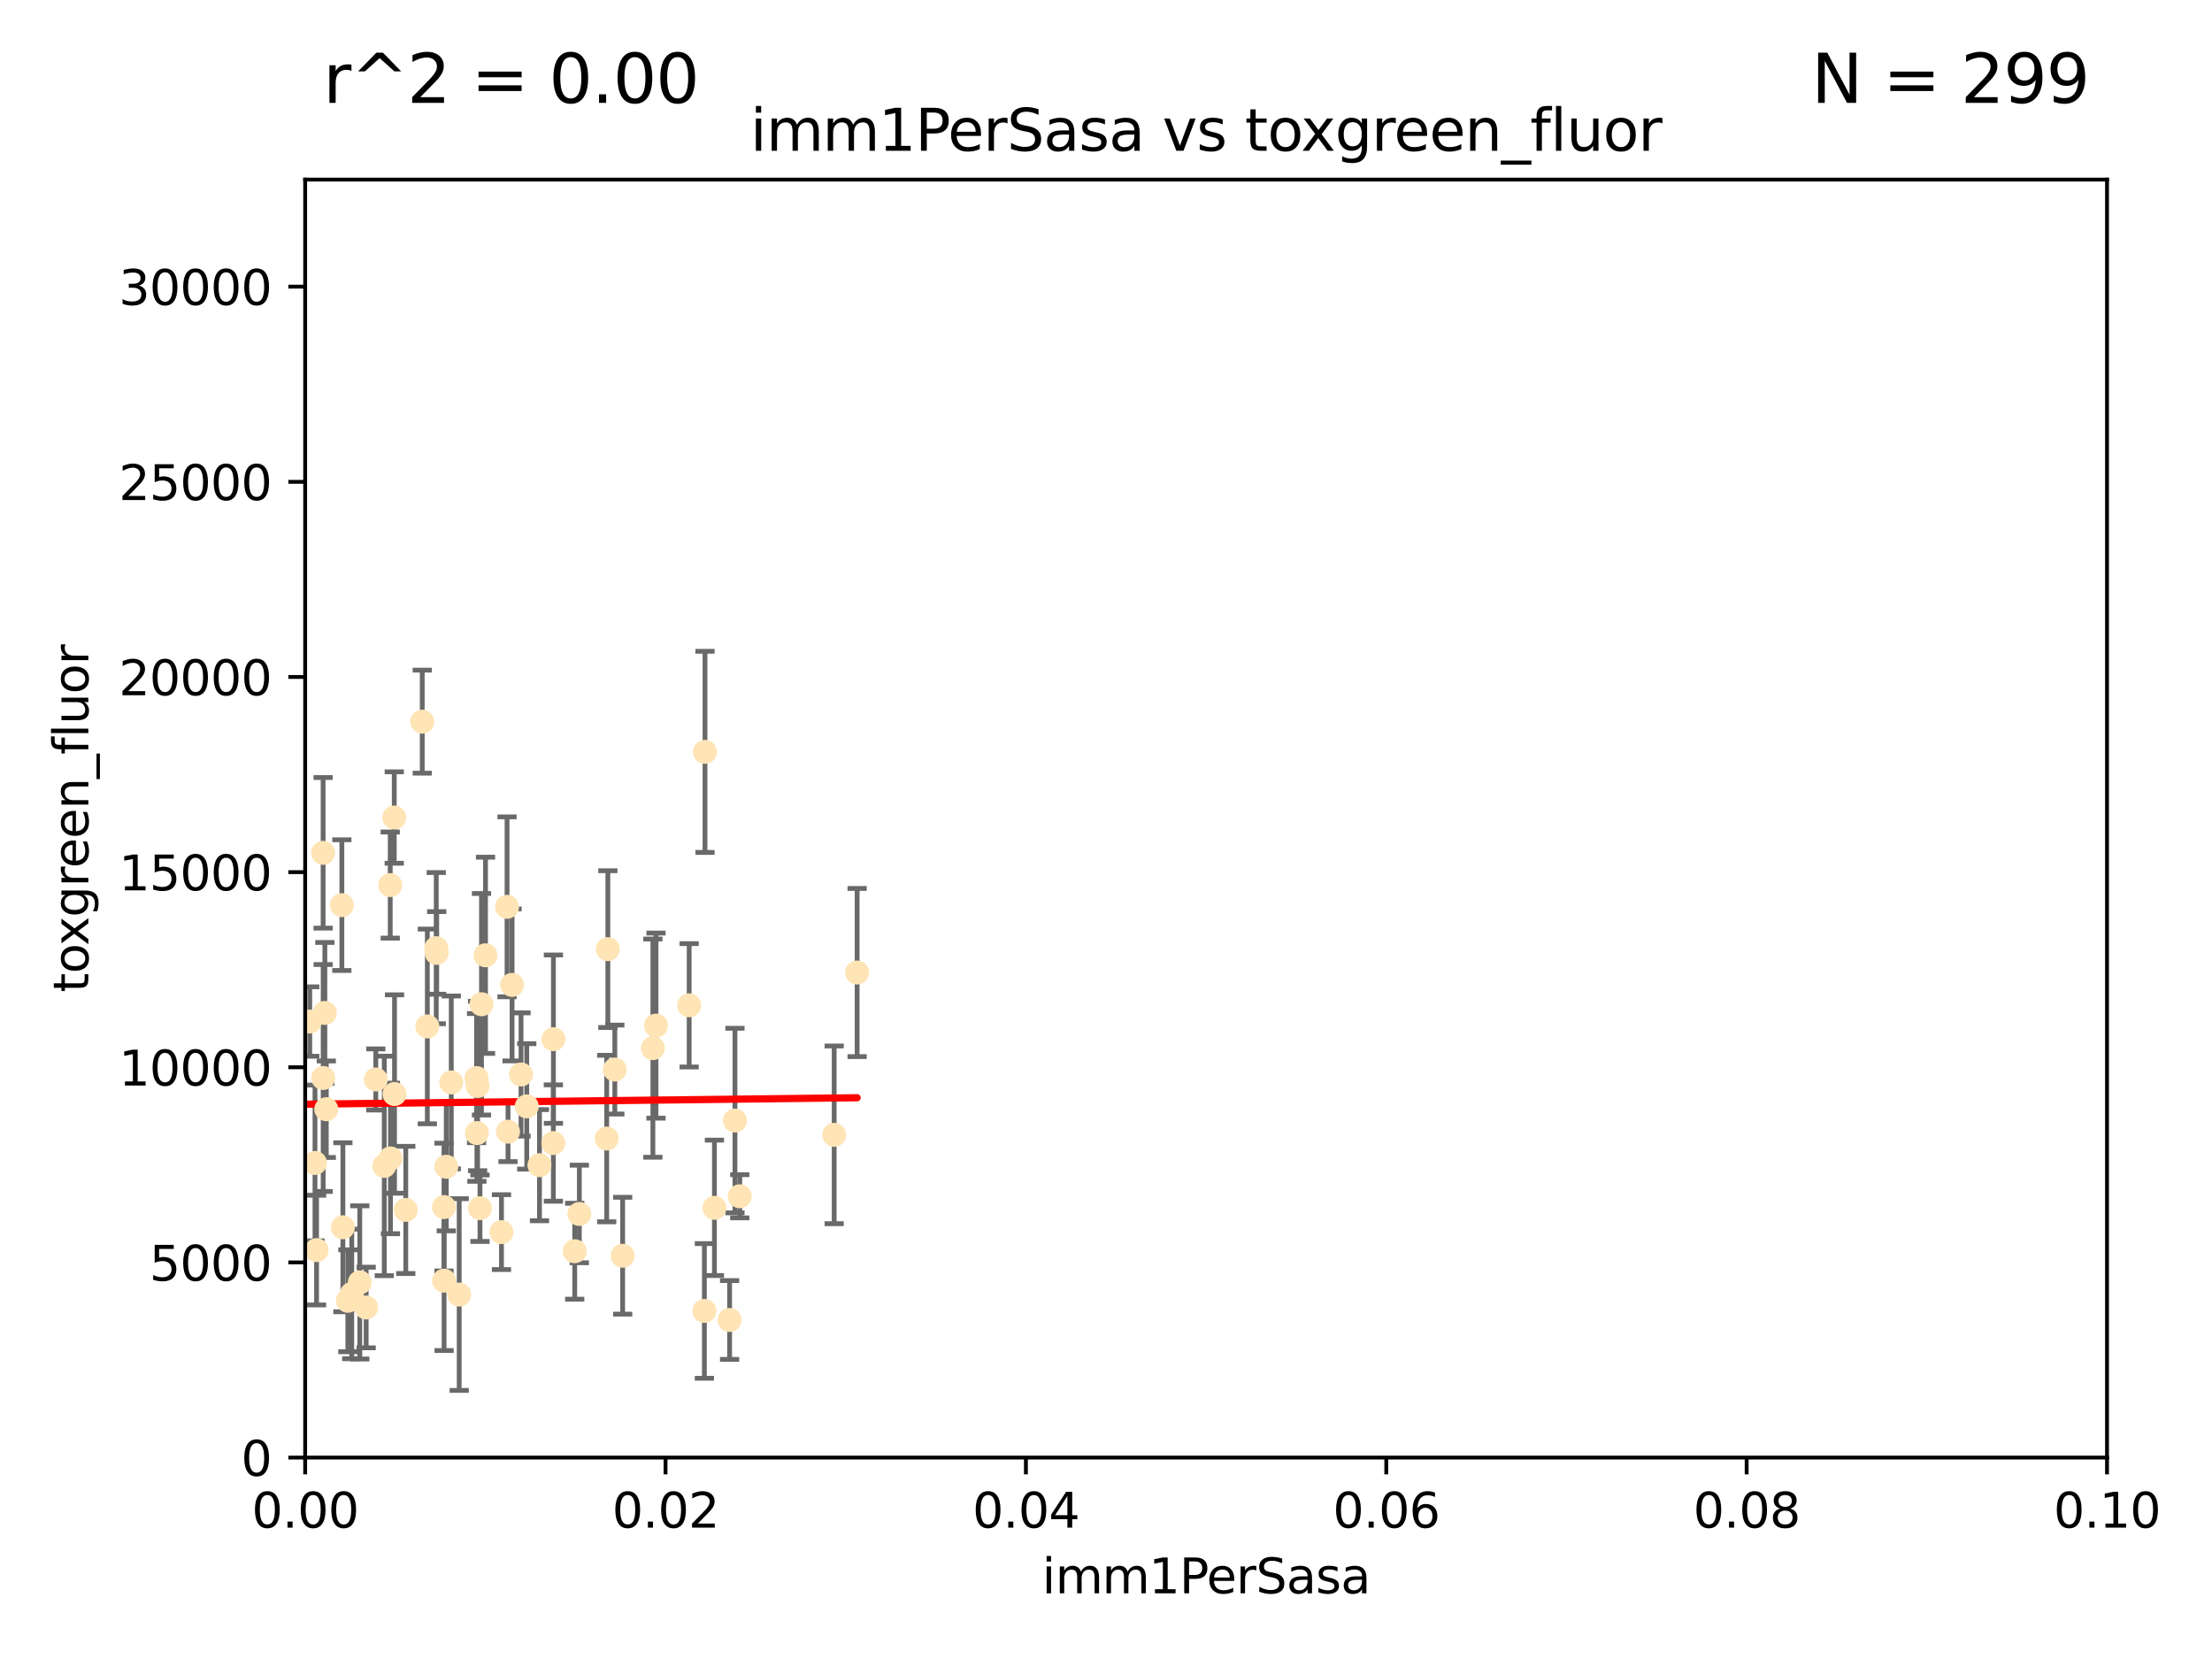 <?xml version="1.0" encoding="utf-8" standalone="no"?>
<!DOCTYPE svg PUBLIC "-//W3C//DTD SVG 1.1//EN"
  "http://www.w3.org/Graphics/SVG/1.1/DTD/svg11.dtd">
<svg xmlns:xlink="http://www.w3.org/1999/xlink" width="460.8pt" height="345.6pt" viewBox="0 0 460.8 345.6" xmlns="http://www.w3.org/2000/svg" version="1.1">
 <defs>
  <style type="text/css">*{stroke-linejoin: round; stroke-linecap: butt}</style>
 </defs>
 <g id="figure_1">
  <g id="patch_1">
   <path d="M 0 345.6 
L 460.8 345.6 
L 460.8 0 
L 0 0 
z
" style="fill: #ffffff"/>
  </g>
  <g id="axes_1">
   <g id="patch_2">
    <path d="M 63.571 303.64 
L 438.93 303.64 
L 438.93 37.411 
L 63.571 37.411 
z
" style="fill: #ffffff"/>
   </g>
   <g id="PathCollection_1">
    <defs>
     <path id="m5fc949dd6d" d="M 0 1.118 
C 0.297 1.118 0.581 1 0.791 0.791 
C 1 0.581 1.118 0.297 1.118 0 
C 1.118 -0.297 1 -0.581 0.791 -0.791 
C 0.581 -1 0.297 -1.118 0 -1.118 
C -0.297 -1.118 -0.581 -1 -0.791 -0.791 
C -1 -0.581 -1.118 -0.297 -1.118 0 
C -1.118 0.297 -1 0.581 -0.791 0.791 
C -0.581 1 -0.297 1.118 0 1.118 
z
" style="stroke: #ffe4b5"/>
    </defs>
    <g clip-path="url(#p34863d4f6f)">
     <use xlink:href="#m5fc949dd6d" x="52.811" y="223.464" style="fill: #ffe4b5; stroke: #ffe4b5"/>
     <use xlink:href="#m5fc949dd6d" x="64.527" y="212.802" style="fill: #ffe4b5; stroke: #ffe4b5"/>
     <use xlink:href="#m5fc949dd6d" x="78.287" y="224.873" style="fill: #ffe4b5; stroke: #ffe4b5"/>
     <use xlink:href="#m5fc949dd6d" x="67.973" y="231.067" style="fill: #ffe4b5; stroke: #ffe4b5"/>
     <use xlink:href="#m5fc949dd6d" x="67.673" y="211.01" style="fill: #ffe4b5; stroke: #ffe4b5"/>
     <use xlink:href="#m5fc949dd6d" x="82.187" y="227.903" style="fill: #ffe4b5; stroke: #ffe4b5"/>
     <use xlink:href="#m5fc949dd6d" x="57.225" y="176.45" style="fill: #ffe4b5; stroke: #ffe4b5"/>
     <use xlink:href="#m5fc949dd6d" x="90.877" y="197.518" style="fill: #ffe4b5; stroke: #ffe4b5"/>
     <use xlink:href="#m5fc949dd6d" x="99.491" y="226.23" style="fill: #ffe4b5; stroke: #ffe4b5"/>
     <use xlink:href="#m5fc949dd6d" x="59.235" y="208.258" style="fill: #ffe4b5; stroke: #ffe4b5"/>
     <use xlink:href="#m5fc949dd6d" x="72.462" y="270.979" style="fill: #ffe4b5; stroke: #ffe4b5"/>
     <use xlink:href="#m5fc949dd6d" x="71.217" y="188.554" style="fill: #ffe4b5; stroke: #ffe4b5"/>
     <use xlink:href="#m5fc949dd6d" x="67.31" y="177.661" style="fill: #ffe4b5; stroke: #ffe4b5"/>
     <use xlink:href="#m5fc949dd6d" x="71.431" y="255.665" style="fill: #ffe4b5; stroke: #ffe4b5"/>
     <use xlink:href="#m5fc949dd6d" x="52.216" y="251.455" style="fill: #ffe4b5; stroke: #ffe4b5"/>
     <use xlink:href="#m5fc949dd6d" x="60.04" y="263.475" style="fill: #ffe4b5; stroke: #ffe4b5"/>
     <use xlink:href="#m5fc949dd6d" x="84.532" y="252.047" style="fill: #ffe4b5; stroke: #ffe4b5"/>
     <use xlink:href="#m5fc949dd6d" x="81.293" y="184.376" style="fill: #ffe4b5; stroke: #ffe4b5"/>
     <use xlink:href="#m5fc949dd6d" x="90.975" y="198.51" style="fill: #ffe4b5; stroke: #ffe4b5"/>
     <use xlink:href="#m5fc949dd6d" x="94.008" y="225.488" style="fill: #ffe4b5; stroke: #ffe4b5"/>
     <use xlink:href="#m5fc949dd6d" x="60.499" y="217.195" style="fill: #ffe4b5; stroke: #ffe4b5"/>
     <use xlink:href="#m5fc949dd6d" x="101.141" y="199.008" style="fill: #ffe4b5; stroke: #ffe4b5"/>
     <use xlink:href="#m5fc949dd6d" x="92.496" y="251.458" style="fill: #ffe4b5; stroke: #ffe4b5"/>
     <use xlink:href="#m5fc949dd6d" x="48.644" y="247.882" style="fill: #ffe4b5; stroke: #ffe4b5"/>
     <use xlink:href="#m5fc949dd6d" x="46.339" y="218.013" style="fill: #ffe4b5; stroke: #ffe4b5"/>
     <use xlink:href="#m5fc949dd6d" x="80.052" y="242.885" style="fill: #ffe4b5; stroke: #ffe4b5"/>
     <use xlink:href="#m5fc949dd6d" x="115.275" y="238.115" style="fill: #ffe4b5; stroke: #ffe4b5"/>
     <use xlink:href="#m5fc949dd6d" x="81.337" y="241.324" style="fill: #ffe4b5; stroke: #ffe4b5"/>
     <use xlink:href="#m5fc949dd6d" x="105.827" y="235.752" style="fill: #ffe4b5; stroke: #ffe4b5"/>
     <use xlink:href="#m5fc949dd6d" x="87.959" y="150.334" style="fill: #ffe4b5; stroke: #ffe4b5"/>
     <use xlink:href="#m5fc949dd6d" x="89.023" y="213.825" style="fill: #ffe4b5; stroke: #ffe4b5"/>
     <use xlink:href="#m5fc949dd6d" x="60.187" y="237.288" style="fill: #ffe4b5; stroke: #ffe4b5"/>
     <use xlink:href="#m5fc949dd6d" x="82.129" y="170.305" style="fill: #ffe4b5; stroke: #ffe4b5"/>
     <use xlink:href="#m5fc949dd6d" x="128.077" y="222.809" style="fill: #ffe4b5; stroke: #ffe4b5"/>
     <use xlink:href="#m5fc949dd6d" x="115.289" y="216.473" style="fill: #ffe4b5; stroke: #ffe4b5"/>
     <use xlink:href="#m5fc949dd6d" x="100.303" y="209.201" style="fill: #ffe4b5; stroke: #ffe4b5"/>
     <use xlink:href="#m5fc949dd6d" x="95.659" y="269.678" style="fill: #ffe4b5; stroke: #ffe4b5"/>
     <use xlink:href="#m5fc949dd6d" x="73.276" y="269.55" style="fill: #ffe4b5; stroke: #ffe4b5"/>
     <use xlink:href="#m5fc949dd6d" x="65.618" y="242.263" style="fill: #ffe4b5; stroke: #ffe4b5"/>
     <use xlink:href="#m5fc949dd6d" x="92.965" y="243.055" style="fill: #ffe4b5; stroke: #ffe4b5"/>
     <use xlink:href="#m5fc949dd6d" x="129.712" y="261.588" style="fill: #ffe4b5; stroke: #ffe4b5"/>
     <use xlink:href="#m5fc949dd6d" x="61.162" y="234.075" style="fill: #ffe4b5; stroke: #ffe4b5"/>
     <use xlink:href="#m5fc949dd6d" x="67.322" y="224.564" style="fill: #ffe4b5; stroke: #ffe4b5"/>
     <use xlink:href="#m5fc949dd6d" x="99.991" y="251.692" style="fill: #ffe4b5; stroke: #ffe4b5"/>
     <use xlink:href="#m5fc949dd6d" x="74.95" y="267.149" style="fill: #ffe4b5; stroke: #ffe4b5"/>
     <use xlink:href="#m5fc949dd6d" x="99.275" y="224.589" style="fill: #ffe4b5; stroke: #ffe4b5"/>
     <use xlink:href="#m5fc949dd6d" x="65.944" y="260.418" style="fill: #ffe4b5; stroke: #ffe4b5"/>
     <use xlink:href="#m5fc949dd6d" x="136.008" y="218.347" style="fill: #ffe4b5; stroke: #ffe4b5"/>
     <use xlink:href="#m5fc949dd6d" x="76.28" y="272.377" style="fill: #ffe4b5; stroke: #ffe4b5"/>
     <use xlink:href="#m5fc949dd6d" x="105.627" y="188.907" style="fill: #ffe4b5; stroke: #ffe4b5"/>
     <use xlink:href="#m5fc949dd6d" x="112.383" y="242.731" style="fill: #ffe4b5; stroke: #ffe4b5"/>
     <use xlink:href="#m5fc949dd6d" x="106.676" y="205.175" style="fill: #ffe4b5; stroke: #ffe4b5"/>
     <use xlink:href="#m5fc949dd6d" x="108.539" y="223.836" style="fill: #ffe4b5; stroke: #ffe4b5"/>
     <use xlink:href="#m5fc949dd6d" x="92.512" y="266.787" style="fill: #ffe4b5; stroke: #ffe4b5"/>
     <use xlink:href="#m5fc949dd6d" x="126.388" y="237.179" style="fill: #ffe4b5; stroke: #ffe4b5"/>
     <use xlink:href="#m5fc949dd6d" x="119.725" y="260.652" style="fill: #ffe4b5; stroke: #ffe4b5"/>
     <use xlink:href="#m5fc949dd6d" x="136.656" y="213.654" style="fill: #ffe4b5; stroke: #ffe4b5"/>
     <use xlink:href="#m5fc949dd6d" x="104.465" y="256.674" style="fill: #ffe4b5; stroke: #ffe4b5"/>
     <use xlink:href="#m5fc949dd6d" x="148.828" y="251.615" style="fill: #ffe4b5; stroke: #ffe4b5"/>
     <use xlink:href="#m5fc949dd6d" x="143.568" y="209.421" style="fill: #ffe4b5; stroke: #ffe4b5"/>
     <use xlink:href="#m5fc949dd6d" x="146.863" y="156.625" style="fill: #ffe4b5; stroke: #ffe4b5"/>
     <use xlink:href="#m5fc949dd6d" x="120.687" y="252.889" style="fill: #ffe4b5; stroke: #ffe4b5"/>
     <use xlink:href="#m5fc949dd6d" x="126.627" y="197.723" style="fill: #ffe4b5; stroke: #ffe4b5"/>
     <use xlink:href="#m5fc949dd6d" x="99.35" y="236.039" style="fill: #ffe4b5; stroke: #ffe4b5"/>
     <use xlink:href="#m5fc949dd6d" x="47.299" y="275.586" style="fill: #ffe4b5; stroke: #ffe4b5"/>
     <use xlink:href="#m5fc949dd6d" x="146.736" y="273.091" style="fill: #ffe4b5; stroke: #ffe4b5"/>
     <use xlink:href="#m5fc949dd6d" x="154.107" y="249.204" style="fill: #ffe4b5; stroke: #ffe4b5"/>
     <use xlink:href="#m5fc949dd6d" x="109.731" y="230.478" style="fill: #ffe4b5; stroke: #ffe4b5"/>
     <use xlink:href="#m5fc949dd6d" x="151.99" y="274.972" style="fill: #ffe4b5; stroke: #ffe4b5"/>
     <use xlink:href="#m5fc949dd6d" x="178.558" y="202.594" style="fill: #ffe4b5; stroke: #ffe4b5"/>
     <use xlink:href="#m5fc949dd6d" x="153.106" y="233.435" style="fill: #ffe4b5; stroke: #ffe4b5"/>
     <use xlink:href="#m5fc949dd6d" x="173.776" y="236.407" style="fill: #ffe4b5; stroke: #ffe4b5"/>
    </g>
   </g>
   <g id="matplotlib.axis_1">
    <g id="xtick_1">
     <g id="line2d_1">
      <defs>
       <path id="m75499a5a2d" d="M 0 0 
L 0 3.5 
" style="stroke: #000000; stroke-width: 0.8"/>
      </defs>
      <g>
       <use xlink:href="#m75499a5a2d" x="63.571" y="303.64" style="stroke: #000000; stroke-width: 0.8"/>
      </g>
     </g>
     <g id="text_1">
      <!-- 0.00 -->
      <g transform="translate(52.438 318.238)scale(0.1 -0.1)">
       <defs>
        <path id="DejaVuSans-30" d="M 2034 4250 
Q 1547 4250 1301 3770 
Q 1056 3291 1056 2328 
Q 1056 1369 1301 889 
Q 1547 409 2034 409 
Q 2525 409 2770 889 
Q 3016 1369 3016 2328 
Q 3016 3291 2770 3770 
Q 2525 4250 2034 4250 
z
M 2034 4750 
Q 2819 4750 3233 4129 
Q 3647 3509 3647 2328 
Q 3647 1150 3233 529 
Q 2819 -91 2034 -91 
Q 1250 -91 836 529 
Q 422 1150 422 2328 
Q 422 3509 836 4129 
Q 1250 4750 2034 4750 
z
" transform="scale(0.016)"/>
        <path id="DejaVuSans-2e" d="M 684 794 
L 1344 794 
L 1344 0 
L 684 0 
L 684 794 
z
" transform="scale(0.016)"/>
       </defs>
       <use xlink:href="#DejaVuSans-30"/>
       <use xlink:href="#DejaVuSans-2e" x="63.623"/>
       <use xlink:href="#DejaVuSans-30" x="95.41"/>
       <use xlink:href="#DejaVuSans-30" x="159.033"/>
      </g>
     </g>
    </g>
    <g id="xtick_2">
     <g id="line2d_2">
      <g>
       <use xlink:href="#m75499a5a2d" x="138.643" y="303.64" style="stroke: #000000; stroke-width: 0.8"/>
      </g>
     </g>
     <g id="text_2">
      <!-- 0.02 -->
      <g transform="translate(127.51 318.238)scale(0.1 -0.1)">
       <defs>
        <path id="DejaVuSans-32" d="M 1228 531 
L 3431 531 
L 3431 0 
L 469 0 
L 469 531 
Q 828 903 1448 1529 
Q 2069 2156 2228 2338 
Q 2531 2678 2651 2914 
Q 2772 3150 2772 3378 
Q 2772 3750 2511 3984 
Q 2250 4219 1831 4219 
Q 1534 4219 1204 4116 
Q 875 4013 500 3803 
L 500 4441 
Q 881 4594 1212 4672 
Q 1544 4750 1819 4750 
Q 2544 4750 2975 4387 
Q 3406 4025 3406 3419 
Q 3406 3131 3298 2873 
Q 3191 2616 2906 2266 
Q 2828 2175 2409 1742 
Q 1991 1309 1228 531 
z
" transform="scale(0.016)"/>
       </defs>
       <use xlink:href="#DejaVuSans-30"/>
       <use xlink:href="#DejaVuSans-2e" x="63.623"/>
       <use xlink:href="#DejaVuSans-30" x="95.41"/>
       <use xlink:href="#DejaVuSans-32" x="159.033"/>
      </g>
     </g>
    </g>
    <g id="xtick_3">
     <g id="line2d_3">
      <g>
       <use xlink:href="#m75499a5a2d" x="213.715" y="303.64" style="stroke: #000000; stroke-width: 0.8"/>
      </g>
     </g>
     <g id="text_3">
      <!-- 0.04 -->
      <g transform="translate(202.582 318.238)scale(0.1 -0.1)">
       <defs>
        <path id="DejaVuSans-34" d="M 2419 4116 
L 825 1625 
L 2419 1625 
L 2419 4116 
z
M 2253 4666 
L 3047 4666 
L 3047 1625 
L 3713 1625 
L 3713 1100 
L 3047 1100 
L 3047 0 
L 2419 0 
L 2419 1100 
L 313 1100 
L 313 1709 
L 2253 4666 
z
" transform="scale(0.016)"/>
       </defs>
       <use xlink:href="#DejaVuSans-30"/>
       <use xlink:href="#DejaVuSans-2e" x="63.623"/>
       <use xlink:href="#DejaVuSans-30" x="95.41"/>
       <use xlink:href="#DejaVuSans-34" x="159.033"/>
      </g>
     </g>
    </g>
    <g id="xtick_4">
     <g id="line2d_4">
      <g>
       <use xlink:href="#m75499a5a2d" x="288.786" y="303.64" style="stroke: #000000; stroke-width: 0.8"/>
      </g>
     </g>
     <g id="text_4">
      <!-- 0.06 -->
      <g transform="translate(277.654 318.238)scale(0.1 -0.1)">
       <defs>
        <path id="DejaVuSans-36" d="M 2113 2584 
Q 1688 2584 1439 2293 
Q 1191 2003 1191 1497 
Q 1191 994 1439 701 
Q 1688 409 2113 409 
Q 2538 409 2786 701 
Q 3034 994 3034 1497 
Q 3034 2003 2786 2293 
Q 2538 2584 2113 2584 
z
M 3366 4563 
L 3366 3988 
Q 3128 4100 2886 4159 
Q 2644 4219 2406 4219 
Q 1781 4219 1451 3797 
Q 1122 3375 1075 2522 
Q 1259 2794 1537 2939 
Q 1816 3084 2150 3084 
Q 2853 3084 3261 2657 
Q 3669 2231 3669 1497 
Q 3669 778 3244 343 
Q 2819 -91 2113 -91 
Q 1303 -91 875 529 
Q 447 1150 447 2328 
Q 447 3434 972 4092 
Q 1497 4750 2381 4750 
Q 2619 4750 2861 4703 
Q 3103 4656 3366 4563 
z
" transform="scale(0.016)"/>
       </defs>
       <use xlink:href="#DejaVuSans-30"/>
       <use xlink:href="#DejaVuSans-2e" x="63.623"/>
       <use xlink:href="#DejaVuSans-30" x="95.41"/>
       <use xlink:href="#DejaVuSans-36" x="159.033"/>
      </g>
     </g>
    </g>
    <g id="xtick_5">
     <g id="line2d_5">
      <g>
       <use xlink:href="#m75499a5a2d" x="363.858" y="303.64" style="stroke: #000000; stroke-width: 0.8"/>
      </g>
     </g>
     <g id="text_5">
      <!-- 0.08 -->
      <g transform="translate(352.725 318.238)scale(0.1 -0.1)">
       <defs>
        <path id="DejaVuSans-38" d="M 2034 2216 
Q 1584 2216 1326 1975 
Q 1069 1734 1069 1313 
Q 1069 891 1326 650 
Q 1584 409 2034 409 
Q 2484 409 2743 651 
Q 3003 894 3003 1313 
Q 3003 1734 2745 1975 
Q 2488 2216 2034 2216 
z
M 1403 2484 
Q 997 2584 770 2862 
Q 544 3141 544 3541 
Q 544 4100 942 4425 
Q 1341 4750 2034 4750 
Q 2731 4750 3128 4425 
Q 3525 4100 3525 3541 
Q 3525 3141 3298 2862 
Q 3072 2584 2669 2484 
Q 3125 2378 3379 2068 
Q 3634 1759 3634 1313 
Q 3634 634 3220 271 
Q 2806 -91 2034 -91 
Q 1263 -91 848 271 
Q 434 634 434 1313 
Q 434 1759 690 2068 
Q 947 2378 1403 2484 
z
M 1172 3481 
Q 1172 3119 1398 2916 
Q 1625 2713 2034 2713 
Q 2441 2713 2670 2916 
Q 2900 3119 2900 3481 
Q 2900 3844 2670 4047 
Q 2441 4250 2034 4250 
Q 1625 4250 1398 4047 
Q 1172 3844 1172 3481 
z
" transform="scale(0.016)"/>
       </defs>
       <use xlink:href="#DejaVuSans-30"/>
       <use xlink:href="#DejaVuSans-2e" x="63.623"/>
       <use xlink:href="#DejaVuSans-30" x="95.41"/>
       <use xlink:href="#DejaVuSans-38" x="159.033"/>
      </g>
     </g>
    </g>
    <g id="xtick_6">
     <g id="line2d_6">
      <g>
       <use xlink:href="#m75499a5a2d" x="438.93" y="303.64" style="stroke: #000000; stroke-width: 0.8"/>
      </g>
     </g>
     <g id="text_6">
      <!-- 0.10 -->
      <g transform="translate(427.797 318.238)scale(0.1 -0.1)">
       <defs>
        <path id="DejaVuSans-31" d="M 794 531 
L 1825 531 
L 1825 4091 
L 703 3866 
L 703 4441 
L 1819 4666 
L 2450 4666 
L 2450 531 
L 3481 531 
L 3481 0 
L 794 0 
L 794 531 
z
" transform="scale(0.016)"/>
       </defs>
       <use xlink:href="#DejaVuSans-30"/>
       <use xlink:href="#DejaVuSans-2e" x="63.623"/>
       <use xlink:href="#DejaVuSans-31" x="95.41"/>
       <use xlink:href="#DejaVuSans-30" x="159.033"/>
      </g>
     </g>
    </g>
    <g id="text_7">
     <!-- imm1PerSasa -->
     <g transform="translate(217.067 331.917)scale(0.1 -0.1)">
      <defs>
       <path id="DejaVuSans-69" d="M 603 3500 
L 1178 3500 
L 1178 0 
L 603 0 
L 603 3500 
z
M 603 4863 
L 1178 4863 
L 1178 4134 
L 603 4134 
L 603 4863 
z
" transform="scale(0.016)"/>
       <path id="DejaVuSans-6d" d="M 3328 2828 
Q 3544 3216 3844 3400 
Q 4144 3584 4550 3584 
Q 5097 3584 5394 3201 
Q 5691 2819 5691 2113 
L 5691 0 
L 5113 0 
L 5113 2094 
Q 5113 2597 4934 2840 
Q 4756 3084 4391 3084 
Q 3944 3084 3684 2787 
Q 3425 2491 3425 1978 
L 3425 0 
L 2847 0 
L 2847 2094 
Q 2847 2600 2669 2842 
Q 2491 3084 2119 3084 
Q 1678 3084 1418 2786 
Q 1159 2488 1159 1978 
L 1159 0 
L 581 0 
L 581 3500 
L 1159 3500 
L 1159 2956 
Q 1356 3278 1631 3431 
Q 1906 3584 2284 3584 
Q 2666 3584 2933 3390 
Q 3200 3197 3328 2828 
z
" transform="scale(0.016)"/>
       <path id="DejaVuSans-50" d="M 1259 4147 
L 1259 2394 
L 2053 2394 
Q 2494 2394 2734 2622 
Q 2975 2850 2975 3272 
Q 2975 3691 2734 3919 
Q 2494 4147 2053 4147 
L 1259 4147 
z
M 628 4666 
L 2053 4666 
Q 2838 4666 3239 4311 
Q 3641 3956 3641 3272 
Q 3641 2581 3239 2228 
Q 2838 1875 2053 1875 
L 1259 1875 
L 1259 0 
L 628 0 
L 628 4666 
z
" transform="scale(0.016)"/>
       <path id="DejaVuSans-65" d="M 3597 1894 
L 3597 1613 
L 953 1613 
Q 991 1019 1311 708 
Q 1631 397 2203 397 
Q 2534 397 2845 478 
Q 3156 559 3463 722 
L 3463 178 
Q 3153 47 2828 -22 
Q 2503 -91 2169 -91 
Q 1331 -91 842 396 
Q 353 884 353 1716 
Q 353 2575 817 3079 
Q 1281 3584 2069 3584 
Q 2775 3584 3186 3129 
Q 3597 2675 3597 1894 
z
M 3022 2063 
Q 3016 2534 2758 2815 
Q 2500 3097 2075 3097 
Q 1594 3097 1305 2825 
Q 1016 2553 972 2059 
L 3022 2063 
z
" transform="scale(0.016)"/>
       <path id="DejaVuSans-72" d="M 2631 2963 
Q 2534 3019 2420 3045 
Q 2306 3072 2169 3072 
Q 1681 3072 1420 2755 
Q 1159 2438 1159 1844 
L 1159 0 
L 581 0 
L 581 3500 
L 1159 3500 
L 1159 2956 
Q 1341 3275 1631 3429 
Q 1922 3584 2338 3584 
Q 2397 3584 2469 3576 
Q 2541 3569 2628 3553 
L 2631 2963 
z
" transform="scale(0.016)"/>
       <path id="DejaVuSans-53" d="M 3425 4513 
L 3425 3897 
Q 3066 4069 2747 4153 
Q 2428 4238 2131 4238 
Q 1616 4238 1336 4038 
Q 1056 3838 1056 3469 
Q 1056 3159 1242 3001 
Q 1428 2844 1947 2747 
L 2328 2669 
Q 3034 2534 3370 2195 
Q 3706 1856 3706 1288 
Q 3706 609 3251 259 
Q 2797 -91 1919 -91 
Q 1588 -91 1214 -16 
Q 841 59 441 206 
L 441 856 
Q 825 641 1194 531 
Q 1563 422 1919 422 
Q 2459 422 2753 634 
Q 3047 847 3047 1241 
Q 3047 1584 2836 1778 
Q 2625 1972 2144 2069 
L 1759 2144 
Q 1053 2284 737 2584 
Q 422 2884 422 3419 
Q 422 4038 858 4394 
Q 1294 4750 2059 4750 
Q 2388 4750 2728 4690 
Q 3069 4631 3425 4513 
z
" transform="scale(0.016)"/>
       <path id="DejaVuSans-61" d="M 2194 1759 
Q 1497 1759 1228 1600 
Q 959 1441 959 1056 
Q 959 750 1161 570 
Q 1363 391 1709 391 
Q 2188 391 2477 730 
Q 2766 1069 2766 1631 
L 2766 1759 
L 2194 1759 
z
M 3341 1997 
L 3341 0 
L 2766 0 
L 2766 531 
Q 2569 213 2275 61 
Q 1981 -91 1556 -91 
Q 1019 -91 701 211 
Q 384 513 384 1019 
Q 384 1609 779 1909 
Q 1175 2209 1959 2209 
L 2766 2209 
L 2766 2266 
Q 2766 2663 2505 2880 
Q 2244 3097 1772 3097 
Q 1472 3097 1187 3025 
Q 903 2953 641 2809 
L 641 3341 
Q 956 3463 1253 3523 
Q 1550 3584 1831 3584 
Q 2591 3584 2966 3190 
Q 3341 2797 3341 1997 
z
" transform="scale(0.016)"/>
       <path id="DejaVuSans-73" d="M 2834 3397 
L 2834 2853 
Q 2591 2978 2328 3040 
Q 2066 3103 1784 3103 
Q 1356 3103 1142 2972 
Q 928 2841 928 2578 
Q 928 2378 1081 2264 
Q 1234 2150 1697 2047 
L 1894 2003 
Q 2506 1872 2764 1633 
Q 3022 1394 3022 966 
Q 3022 478 2636 193 
Q 2250 -91 1575 -91 
Q 1294 -91 989 -36 
Q 684 19 347 128 
L 347 722 
Q 666 556 975 473 
Q 1284 391 1588 391 
Q 1994 391 2212 530 
Q 2431 669 2431 922 
Q 2431 1156 2273 1281 
Q 2116 1406 1581 1522 
L 1381 1569 
Q 847 1681 609 1914 
Q 372 2147 372 2553 
Q 372 3047 722 3315 
Q 1072 3584 1716 3584 
Q 2034 3584 2315 3537 
Q 2597 3491 2834 3397 
z
" transform="scale(0.016)"/>
      </defs>
      <use xlink:href="#DejaVuSans-69"/>
      <use xlink:href="#DejaVuSans-6d" x="27.783"/>
      <use xlink:href="#DejaVuSans-6d" x="125.195"/>
      <use xlink:href="#DejaVuSans-31" x="222.607"/>
      <use xlink:href="#DejaVuSans-50" x="286.23"/>
      <use xlink:href="#DejaVuSans-65" x="342.908"/>
      <use xlink:href="#DejaVuSans-72" x="404.432"/>
      <use xlink:href="#DejaVuSans-53" x="445.545"/>
      <use xlink:href="#DejaVuSans-61" x="509.021"/>
      <use xlink:href="#DejaVuSans-73" x="570.301"/>
      <use xlink:href="#DejaVuSans-61" x="622.4"/>
     </g>
    </g>
   </g>
   <g id="matplotlib.axis_2">
    <g id="ytick_1">
     <g id="line2d_7">
      <defs>
       <path id="ma2fa659624" d="M 0 0 
L -3.5 0 
" style="stroke: #000000; stroke-width: 0.8"/>
      </defs>
      <g>
       <use xlink:href="#ma2fa659624" x="63.571" y="303.64" style="stroke: #000000; stroke-width: 0.8"/>
      </g>
     </g>
     <g id="text_8">
      <!-- 0 -->
      <g transform="translate(50.209 307.439)scale(0.1 -0.1)">
       <use xlink:href="#DejaVuSans-30"/>
      </g>
     </g>
    </g>
    <g id="ytick_2">
     <g id="line2d_8">
      <g>
       <use xlink:href="#ma2fa659624" x="63.571" y="262.986" style="stroke: #000000; stroke-width: 0.8"/>
      </g>
     </g>
     <g id="text_9">
      <!-- 5000 -->
      <g transform="translate(31.121 266.786)scale(0.1 -0.1)">
       <defs>
        <path id="DejaVuSans-35" d="M 691 4666 
L 3169 4666 
L 3169 4134 
L 1269 4134 
L 1269 2991 
Q 1406 3038 1543 3061 
Q 1681 3084 1819 3084 
Q 2600 3084 3056 2656 
Q 3513 2228 3513 1497 
Q 3513 744 3044 326 
Q 2575 -91 1722 -91 
Q 1428 -91 1123 -41 
Q 819 9 494 109 
L 494 744 
Q 775 591 1075 516 
Q 1375 441 1709 441 
Q 2250 441 2565 725 
Q 2881 1009 2881 1497 
Q 2881 1984 2565 2268 
Q 2250 2553 1709 2553 
Q 1456 2553 1204 2497 
Q 953 2441 691 2322 
L 691 4666 
z
" transform="scale(0.016)"/>
       </defs>
       <use xlink:href="#DejaVuSans-35"/>
       <use xlink:href="#DejaVuSans-30" x="63.623"/>
       <use xlink:href="#DejaVuSans-30" x="127.246"/>
       <use xlink:href="#DejaVuSans-30" x="190.869"/>
      </g>
     </g>
    </g>
    <g id="ytick_3">
     <g id="line2d_9">
      <g>
       <use xlink:href="#ma2fa659624" x="63.571" y="222.333" style="stroke: #000000; stroke-width: 0.8"/>
      </g>
     </g>
     <g id="text_10">
      <!-- 10000 -->
      <g transform="translate(24.759 226.132)scale(0.1 -0.1)">
       <use xlink:href="#DejaVuSans-31"/>
       <use xlink:href="#DejaVuSans-30" x="63.623"/>
       <use xlink:href="#DejaVuSans-30" x="127.246"/>
       <use xlink:href="#DejaVuSans-30" x="190.869"/>
       <use xlink:href="#DejaVuSans-30" x="254.492"/>
      </g>
     </g>
    </g>
    <g id="ytick_4">
     <g id="line2d_10">
      <g>
       <use xlink:href="#ma2fa659624" x="63.571" y="181.679" style="stroke: #000000; stroke-width: 0.8"/>
      </g>
     </g>
     <g id="text_11">
      <!-- 15000 -->
      <g transform="translate(24.759 185.478)scale(0.1 -0.1)">
       <use xlink:href="#DejaVuSans-31"/>
       <use xlink:href="#DejaVuSans-35" x="63.623"/>
       <use xlink:href="#DejaVuSans-30" x="127.246"/>
       <use xlink:href="#DejaVuSans-30" x="190.869"/>
       <use xlink:href="#DejaVuSans-30" x="254.492"/>
      </g>
     </g>
    </g>
    <g id="ytick_5">
     <g id="line2d_11">
      <g>
       <use xlink:href="#ma2fa659624" x="63.571" y="141.026" style="stroke: #000000; stroke-width: 0.8"/>
      </g>
     </g>
     <g id="text_12">
      <!-- 20000 -->
      <g transform="translate(24.759 144.825)scale(0.1 -0.1)">
       <use xlink:href="#DejaVuSans-32"/>
       <use xlink:href="#DejaVuSans-30" x="63.623"/>
       <use xlink:href="#DejaVuSans-30" x="127.246"/>
       <use xlink:href="#DejaVuSans-30" x="190.869"/>
       <use xlink:href="#DejaVuSans-30" x="254.492"/>
      </g>
     </g>
    </g>
    <g id="ytick_6">
     <g id="line2d_12">
      <g>
       <use xlink:href="#ma2fa659624" x="63.571" y="100.372" style="stroke: #000000; stroke-width: 0.8"/>
      </g>
     </g>
     <g id="text_13">
      <!-- 25000 -->
      <g transform="translate(24.759 104.171)scale(0.1 -0.1)">
       <use xlink:href="#DejaVuSans-32"/>
       <use xlink:href="#DejaVuSans-35" x="63.623"/>
       <use xlink:href="#DejaVuSans-30" x="127.246"/>
       <use xlink:href="#DejaVuSans-30" x="190.869"/>
       <use xlink:href="#DejaVuSans-30" x="254.492"/>
      </g>
     </g>
    </g>
    <g id="ytick_7">
     <g id="line2d_13">
      <g>
       <use xlink:href="#ma2fa659624" x="63.571" y="59.718" style="stroke: #000000; stroke-width: 0.8"/>
      </g>
     </g>
     <g id="text_14">
      <!-- 30000 -->
      <g transform="translate(24.759 63.518)scale(0.1 -0.1)">
       <defs>
        <path id="DejaVuSans-33" d="M 2597 2516 
Q 3050 2419 3304 2112 
Q 3559 1806 3559 1356 
Q 3559 666 3084 287 
Q 2609 -91 1734 -91 
Q 1441 -91 1130 -33 
Q 819 25 488 141 
L 488 750 
Q 750 597 1062 519 
Q 1375 441 1716 441 
Q 2309 441 2620 675 
Q 2931 909 2931 1356 
Q 2931 1769 2642 2001 
Q 2353 2234 1838 2234 
L 1294 2234 
L 1294 2753 
L 1863 2753 
Q 2328 2753 2575 2939 
Q 2822 3125 2822 3475 
Q 2822 3834 2567 4026 
Q 2313 4219 1838 4219 
Q 1578 4219 1281 4162 
Q 984 4106 628 3988 
L 628 4550 
Q 988 4650 1302 4700 
Q 1616 4750 1894 4750 
Q 2613 4750 3031 4423 
Q 3450 4097 3450 3541 
Q 3450 3153 3228 2886 
Q 3006 2619 2597 2516 
z
" transform="scale(0.016)"/>
       </defs>
       <use xlink:href="#DejaVuSans-33"/>
       <use xlink:href="#DejaVuSans-30" x="63.623"/>
       <use xlink:href="#DejaVuSans-30" x="127.246"/>
       <use xlink:href="#DejaVuSans-30" x="190.869"/>
       <use xlink:href="#DejaVuSans-30" x="254.492"/>
      </g>
     </g>
    </g>
    <g id="text_15">
     <!-- toxgreen_fluor -->
     <g transform="translate(18.401 206.72)rotate(-90)scale(0.1 -0.1)">
      <defs>
       <path id="DejaVuSans-74" d="M 1172 4494 
L 1172 3500 
L 2356 3500 
L 2356 3053 
L 1172 3053 
L 1172 1153 
Q 1172 725 1289 603 
Q 1406 481 1766 481 
L 2356 481 
L 2356 0 
L 1766 0 
Q 1100 0 847 248 
Q 594 497 594 1153 
L 594 3053 
L 172 3053 
L 172 3500 
L 594 3500 
L 594 4494 
L 1172 4494 
z
" transform="scale(0.016)"/>
       <path id="DejaVuSans-6f" d="M 1959 3097 
Q 1497 3097 1228 2736 
Q 959 2375 959 1747 
Q 959 1119 1226 758 
Q 1494 397 1959 397 
Q 2419 397 2687 759 
Q 2956 1122 2956 1747 
Q 2956 2369 2687 2733 
Q 2419 3097 1959 3097 
z
M 1959 3584 
Q 2709 3584 3137 3096 
Q 3566 2609 3566 1747 
Q 3566 888 3137 398 
Q 2709 -91 1959 -91 
Q 1206 -91 779 398 
Q 353 888 353 1747 
Q 353 2609 779 3096 
Q 1206 3584 1959 3584 
z
" transform="scale(0.016)"/>
       <path id="DejaVuSans-78" d="M 3513 3500 
L 2247 1797 
L 3578 0 
L 2900 0 
L 1881 1375 
L 863 0 
L 184 0 
L 1544 1831 
L 300 3500 
L 978 3500 
L 1906 2253 
L 2834 3500 
L 3513 3500 
z
" transform="scale(0.016)"/>
       <path id="DejaVuSans-67" d="M 2906 1791 
Q 2906 2416 2648 2759 
Q 2391 3103 1925 3103 
Q 1463 3103 1205 2759 
Q 947 2416 947 1791 
Q 947 1169 1205 825 
Q 1463 481 1925 481 
Q 2391 481 2648 825 
Q 2906 1169 2906 1791 
z
M 3481 434 
Q 3481 -459 3084 -895 
Q 2688 -1331 1869 -1331 
Q 1566 -1331 1297 -1286 
Q 1028 -1241 775 -1147 
L 775 -588 
Q 1028 -725 1275 -790 
Q 1522 -856 1778 -856 
Q 2344 -856 2625 -561 
Q 2906 -266 2906 331 
L 2906 616 
Q 2728 306 2450 153 
Q 2172 0 1784 0 
Q 1141 0 747 490 
Q 353 981 353 1791 
Q 353 2603 747 3093 
Q 1141 3584 1784 3584 
Q 2172 3584 2450 3431 
Q 2728 3278 2906 2969 
L 2906 3500 
L 3481 3500 
L 3481 434 
z
" transform="scale(0.016)"/>
       <path id="DejaVuSans-6e" d="M 3513 2113 
L 3513 0 
L 2938 0 
L 2938 2094 
Q 2938 2591 2744 2837 
Q 2550 3084 2163 3084 
Q 1697 3084 1428 2787 
Q 1159 2491 1159 1978 
L 1159 0 
L 581 0 
L 581 3500 
L 1159 3500 
L 1159 2956 
Q 1366 3272 1645 3428 
Q 1925 3584 2291 3584 
Q 2894 3584 3203 3211 
Q 3513 2838 3513 2113 
z
" transform="scale(0.016)"/>
       <path id="DejaVuSans-5f" d="M 3263 -1063 
L 3263 -1509 
L -63 -1509 
L -63 -1063 
L 3263 -1063 
z
" transform="scale(0.016)"/>
       <path id="DejaVuSans-66" d="M 2375 4863 
L 2375 4384 
L 1825 4384 
Q 1516 4384 1395 4259 
Q 1275 4134 1275 3809 
L 1275 3500 
L 2222 3500 
L 2222 3053 
L 1275 3053 
L 1275 0 
L 697 0 
L 697 3053 
L 147 3053 
L 147 3500 
L 697 3500 
L 697 3744 
Q 697 4328 969 4595 
Q 1241 4863 1831 4863 
L 2375 4863 
z
" transform="scale(0.016)"/>
       <path id="DejaVuSans-6c" d="M 603 4863 
L 1178 4863 
L 1178 0 
L 603 0 
L 603 4863 
z
" transform="scale(0.016)"/>
       <path id="DejaVuSans-75" d="M 544 1381 
L 544 3500 
L 1119 3500 
L 1119 1403 
Q 1119 906 1312 657 
Q 1506 409 1894 409 
Q 2359 409 2629 706 
Q 2900 1003 2900 1516 
L 2900 3500 
L 3475 3500 
L 3475 0 
L 2900 0 
L 2900 538 
Q 2691 219 2414 64 
Q 2138 -91 1772 -91 
Q 1169 -91 856 284 
Q 544 659 544 1381 
z
M 1991 3584 
L 1991 3584 
z
" transform="scale(0.016)"/>
      </defs>
      <use xlink:href="#DejaVuSans-74"/>
      <use xlink:href="#DejaVuSans-6f" x="39.209"/>
      <use xlink:href="#DejaVuSans-78" x="97.266"/>
      <use xlink:href="#DejaVuSans-67" x="156.445"/>
      <use xlink:href="#DejaVuSans-72" x="219.922"/>
      <use xlink:href="#DejaVuSans-65" x="258.785"/>
      <use xlink:href="#DejaVuSans-65" x="320.309"/>
      <use xlink:href="#DejaVuSans-6e" x="381.832"/>
      <use xlink:href="#DejaVuSans-5f" x="445.211"/>
      <use xlink:href="#DejaVuSans-66" x="495.211"/>
      <use xlink:href="#DejaVuSans-6c" x="530.416"/>
      <use xlink:href="#DejaVuSans-75" x="558.199"/>
      <use xlink:href="#DejaVuSans-6f" x="621.578"/>
      <use xlink:href="#DejaVuSans-72" x="682.76"/>
     </g>
    </g>
   </g>
   <g id="LineCollection_1">
    <path d="M 52.811 239.967 
L 52.811 206.961 
" clip-path="url(#p34863d4f6f)" style="fill: none; stroke: #696969"/>
    <path d="M 64.527 220.032 
L 64.527 205.573 
" clip-path="url(#p34863d4f6f)" style="fill: none; stroke: #696969"/>
    <path d="M 78.287 231.243 
L 78.287 218.504 
" clip-path="url(#p34863d4f6f)" style="fill: none; stroke: #696969"/>
    <path d="M 67.973 241.119 
L 67.973 221.015 
" clip-path="url(#p34863d4f6f)" style="fill: none; stroke: #696969"/>
    <path d="M 67.673 225.69 
L 67.673 196.329 
" clip-path="url(#p34863d4f6f)" style="fill: none; stroke: #696969"/>
    <path d="M 82.187 248.569 
L 82.187 207.238 
" clip-path="url(#p34863d4f6f)" style="fill: none; stroke: #696969"/>
    <path d="M 57.225 190.796 
L 57.225 162.103 
" clip-path="url(#p34863d4f6f)" style="fill: none; stroke: #696969"/>
    <path d="M 90.877 213.263 
L 90.877 181.773 
" clip-path="url(#p34863d4f6f)" style="fill: none; stroke: #696969"/>
    <path d="M 99.491 243.88 
L 99.491 208.581 
" clip-path="url(#p34863d4f6f)" style="fill: none; stroke: #696969"/>
    <path d="M 59.235 213.953 
L 59.235 202.562 
" clip-path="url(#p34863d4f6f)" style="fill: none; stroke: #696969"/>
    <path d="M 72.462 281.591 
L 72.462 260.367 
" clip-path="url(#p34863d4f6f)" style="fill: none; stroke: #696969"/>
    <path d="M 71.217 202.169 
L 71.217 174.94 
" clip-path="url(#p34863d4f6f)" style="fill: none; stroke: #696969"/>
    <path d="M 67.31 193.349 
L 67.31 161.973 
" clip-path="url(#p34863d4f6f)" style="fill: none; stroke: #696969"/>
    <path d="M 71.431 273.27 
L 71.431 238.061 
" clip-path="url(#p34863d4f6f)" style="fill: none; stroke: #696969"/>
    <path d="M 52.216 263.752 
L 52.216 239.159 
" clip-path="url(#p34863d4f6f)" style="fill: none; stroke: #696969"/>
    <path d="M 60.04 285.018 
L 60.04 241.932 
" clip-path="url(#p34863d4f6f)" style="fill: none; stroke: #696969"/>
    <path d="M 84.532 265.298 
L 84.532 238.796 
" clip-path="url(#p34863d4f6f)" style="fill: none; stroke: #696969"/>
    <path d="M 81.293 195.428 
L 81.293 173.323 
" clip-path="url(#p34863d4f6f)" style="fill: none; stroke: #696969"/>
    <path d="M 90.975 207.112 
L 90.975 189.909 
" clip-path="url(#p34863d4f6f)" style="fill: none; stroke: #696969"/>
    <path d="M 94.008 243.487 
L 94.008 207.489 
" clip-path="url(#p34863d4f6f)" style="fill: none; stroke: #696969"/>
    <path d="M 60.499 227.605 
L 60.499 206.784 
" clip-path="url(#p34863d4f6f)" style="fill: none; stroke: #696969"/>
    <path d="M 101.141 219.445 
L 101.141 178.571 
" clip-path="url(#p34863d4f6f)" style="fill: none; stroke: #696969"/>
    <path d="M 92.496 264.768 
L 92.496 238.148 
" clip-path="url(#p34863d4f6f)" style="fill: none; stroke: #696969"/>
    <path d="M 48.644 258.528 
L 48.644 237.236 
" clip-path="url(#p34863d4f6f)" style="fill: none; stroke: #696969"/>
    <path d="M 46.339 231.015 
L 46.339 205.011 
" clip-path="url(#p34863d4f6f)" style="fill: none; stroke: #696969"/>
    <path d="M 80.052 265.745 
L 80.052 220.025 
" clip-path="url(#p34863d4f6f)" style="fill: none; stroke: #696969"/>
    <path d="M 115.275 250.233 
L 115.275 225.998 
" clip-path="url(#p34863d4f6f)" style="fill: none; stroke: #696969"/>
    <path d="M 81.337 257.002 
L 81.337 225.646 
" clip-path="url(#p34863d4f6f)" style="fill: none; stroke: #696969"/>
    <path d="M 105.827 241.982 
L 105.827 229.521 
" clip-path="url(#p34863d4f6f)" style="fill: none; stroke: #696969"/>
    <path d="M 87.959 161.068 
L 87.959 139.6 
" clip-path="url(#p34863d4f6f)" style="fill: none; stroke: #696969"/>
    <path d="M 89.023 234.106 
L 89.023 193.545 
" clip-path="url(#p34863d4f6f)" style="fill: none; stroke: #696969"/>
    <path d="M 60.187 259.699 
L 60.187 214.876 
" clip-path="url(#p34863d4f6f)" style="fill: none; stroke: #696969"/>
    <path d="M 82.129 179.827 
L 82.129 160.782 
" clip-path="url(#p34863d4f6f)" style="fill: none; stroke: #696969"/>
    <path d="M 128.077 232.071 
L 128.077 213.548 
" clip-path="url(#p34863d4f6f)" style="fill: none; stroke: #696969"/>
    <path d="M 115.289 234.008 
L 115.289 198.938 
" clip-path="url(#p34863d4f6f)" style="fill: none; stroke: #696969"/>
    <path d="M 100.303 232.272 
L 100.303 186.13 
" clip-path="url(#p34863d4f6f)" style="fill: none; stroke: #696969"/>
    <path d="M 95.659 289.643 
L 95.659 249.712 
" clip-path="url(#p34863d4f6f)" style="fill: none; stroke: #696969"/>
    <path d="M 73.276 283.046 
L 73.276 256.054 
" clip-path="url(#p34863d4f6f)" style="fill: none; stroke: #696969"/>
    <path d="M 65.618 258.487 
L 65.618 226.04 
" clip-path="url(#p34863d4f6f)" style="fill: none; stroke: #696969"/>
    <path d="M 92.965 256.404 
L 92.965 229.706 
" clip-path="url(#p34863d4f6f)" style="fill: none; stroke: #696969"/>
    <path d="M 129.712 273.762 
L 129.712 249.414 
" clip-path="url(#p34863d4f6f)" style="fill: none; stroke: #696969"/>
    <path d="M 61.162 241.454 
L 61.162 226.696 
" clip-path="url(#p34863d4f6f)" style="fill: none; stroke: #696969"/>
    <path d="M 67.322 248.198 
L 67.322 200.931 
" clip-path="url(#p34863d4f6f)" style="fill: none; stroke: #696969"/>
    <path d="M 99.991 258.613 
L 99.991 244.772 
" clip-path="url(#p34863d4f6f)" style="fill: none; stroke: #696969"/>
    <path d="M 74.95 283.104 
L 74.95 251.194 
" clip-path="url(#p34863d4f6f)" style="fill: none; stroke: #696969"/>
    <path d="M 99.275 238.042 
L 99.275 211.137 
" clip-path="url(#p34863d4f6f)" style="fill: none; stroke: #696969"/>
    <path d="M 65.944 271.844 
L 65.944 248.991 
" clip-path="url(#p34863d4f6f)" style="fill: none; stroke: #696969"/>
    <path d="M 136.008 241.072 
L 136.008 195.622 
" clip-path="url(#p34863d4f6f)" style="fill: none; stroke: #696969"/>
    <path d="M 76.28 280.771 
L 76.28 263.983 
" clip-path="url(#p34863d4f6f)" style="fill: none; stroke: #696969"/>
    <path d="M 105.627 207.643 
L 105.627 170.171 
" clip-path="url(#p34863d4f6f)" style="fill: none; stroke: #696969"/>
    <path d="M 112.383 254.304 
L 112.383 231.158 
" clip-path="url(#p34863d4f6f)" style="fill: none; stroke: #696969"/>
    <path d="M 106.676 221.006 
L 106.676 189.343 
" clip-path="url(#p34863d4f6f)" style="fill: none; stroke: #696969"/>
    <path d="M 108.539 236.674 
L 108.539 210.999 
" clip-path="url(#p34863d4f6f)" style="fill: none; stroke: #696969"/>
    <path d="M 92.512 281.343 
L 92.512 252.231 
" clip-path="url(#p34863d4f6f)" style="fill: none; stroke: #696969"/>
    <path d="M 126.388 254.521 
L 126.388 219.838 
" clip-path="url(#p34863d4f6f)" style="fill: none; stroke: #696969"/>
    <path d="M 119.725 270.642 
L 119.725 250.662 
" clip-path="url(#p34863d4f6f)" style="fill: none; stroke: #696969"/>
    <path d="M 136.656 232.935 
L 136.656 194.373 
" clip-path="url(#p34863d4f6f)" style="fill: none; stroke: #696969"/>
    <path d="M 104.465 264.469 
L 104.465 248.879 
" clip-path="url(#p34863d4f6f)" style="fill: none; stroke: #696969"/>
    <path d="M 148.828 265.717 
L 148.828 237.512 
" clip-path="url(#p34863d4f6f)" style="fill: none; stroke: #696969"/>
    <path d="M 143.568 222.268 
L 143.568 196.574 
" clip-path="url(#p34863d4f6f)" style="fill: none; stroke: #696969"/>
    <path d="M 146.863 177.572 
L 146.863 135.679 
" clip-path="url(#p34863d4f6f)" style="fill: none; stroke: #696969"/>
    <path d="M 120.687 263.053 
L 120.687 242.725 
" clip-path="url(#p34863d4f6f)" style="fill: none; stroke: #696969"/>
    <path d="M 126.627 214.054 
L 126.627 181.392 
" clip-path="url(#p34863d4f6f)" style="fill: none; stroke: #696969"/>
    <path d="M 99.35 246.086 
L 99.35 225.992 
" clip-path="url(#p34863d4f6f)" style="fill: none; stroke: #696969"/>
    <path d="M 47.299 283.647 
L 47.299 267.525 
" clip-path="url(#p34863d4f6f)" style="fill: none; stroke: #696969"/>
    <path d="M 146.736 287.119 
L 146.736 259.063 
" clip-path="url(#p34863d4f6f)" style="fill: none; stroke: #696969"/>
    <path d="M 154.107 253.701 
L 154.107 244.707 
" clip-path="url(#p34863d4f6f)" style="fill: none; stroke: #696969"/>
    <path d="M 109.731 243.539 
L 109.731 217.416 
" clip-path="url(#p34863d4f6f)" style="fill: none; stroke: #696969"/>
    <path d="M 151.99 283.18 
L 151.99 266.764 
" clip-path="url(#p34863d4f6f)" style="fill: none; stroke: #696969"/>
    <path d="M 178.558 220.108 
L 178.558 185.08 
" clip-path="url(#p34863d4f6f)" style="fill: none; stroke: #696969"/>
    <path d="M 153.106 252.656 
L 153.106 214.213 
" clip-path="url(#p34863d4f6f)" style="fill: none; stroke: #696969"/>
    <path d="M 173.776 254.916 
L 173.776 217.898 
" clip-path="url(#p34863d4f6f)" style="fill: none; stroke: #696969"/>
   </g>
   <g id="line2d_14">
    <defs>
     <path id="m6a08fd090f" d="M 2 0 
L -2 -0 
" style="stroke: #696969"/>
    </defs>
    <g clip-path="url(#p34863d4f6f)">
     <use xlink:href="#m6a08fd090f" x="52.811" y="239.967" style="fill: #696969; stroke: #696969"/>
     <use xlink:href="#m6a08fd090f" x="64.527" y="220.032" style="fill: #696969; stroke: #696969"/>
     <use xlink:href="#m6a08fd090f" x="78.287" y="231.243" style="fill: #696969; stroke: #696969"/>
     <use xlink:href="#m6a08fd090f" x="67.973" y="241.119" style="fill: #696969; stroke: #696969"/>
     <use xlink:href="#m6a08fd090f" x="67.673" y="225.69" style="fill: #696969; stroke: #696969"/>
     <use xlink:href="#m6a08fd090f" x="82.187" y="248.569" style="fill: #696969; stroke: #696969"/>
     <use xlink:href="#m6a08fd090f" x="57.225" y="190.796" style="fill: #696969; stroke: #696969"/>
     <use xlink:href="#m6a08fd090f" x="90.877" y="213.263" style="fill: #696969; stroke: #696969"/>
     <use xlink:href="#m6a08fd090f" x="99.491" y="243.88" style="fill: #696969; stroke: #696969"/>
     <use xlink:href="#m6a08fd090f" x="59.235" y="213.953" style="fill: #696969; stroke: #696969"/>
     <use xlink:href="#m6a08fd090f" x="72.462" y="281.591" style="fill: #696969; stroke: #696969"/>
     <use xlink:href="#m6a08fd090f" x="71.217" y="202.169" style="fill: #696969; stroke: #696969"/>
     <use xlink:href="#m6a08fd090f" x="67.31" y="193.349" style="fill: #696969; stroke: #696969"/>
     <use xlink:href="#m6a08fd090f" x="71.431" y="273.27" style="fill: #696969; stroke: #696969"/>
     <use xlink:href="#m6a08fd090f" x="52.216" y="263.752" style="fill: #696969; stroke: #696969"/>
     <use xlink:href="#m6a08fd090f" x="60.04" y="285.018" style="fill: #696969; stroke: #696969"/>
     <use xlink:href="#m6a08fd090f" x="84.532" y="265.298" style="fill: #696969; stroke: #696969"/>
     <use xlink:href="#m6a08fd090f" x="81.293" y="195.428" style="fill: #696969; stroke: #696969"/>
     <use xlink:href="#m6a08fd090f" x="90.975" y="207.112" style="fill: #696969; stroke: #696969"/>
     <use xlink:href="#m6a08fd090f" x="94.008" y="243.487" style="fill: #696969; stroke: #696969"/>
     <use xlink:href="#m6a08fd090f" x="60.499" y="227.605" style="fill: #696969; stroke: #696969"/>
     <use xlink:href="#m6a08fd090f" x="101.141" y="219.445" style="fill: #696969; stroke: #696969"/>
     <use xlink:href="#m6a08fd090f" x="92.496" y="264.768" style="fill: #696969; stroke: #696969"/>
     <use xlink:href="#m6a08fd090f" x="48.644" y="258.528" style="fill: #696969; stroke: #696969"/>
     <use xlink:href="#m6a08fd090f" x="46.339" y="231.015" style="fill: #696969; stroke: #696969"/>
     <use xlink:href="#m6a08fd090f" x="80.052" y="265.745" style="fill: #696969; stroke: #696969"/>
     <use xlink:href="#m6a08fd090f" x="115.275" y="250.233" style="fill: #696969; stroke: #696969"/>
     <use xlink:href="#m6a08fd090f" x="81.337" y="257.002" style="fill: #696969; stroke: #696969"/>
     <use xlink:href="#m6a08fd090f" x="105.827" y="241.982" style="fill: #696969; stroke: #696969"/>
     <use xlink:href="#m6a08fd090f" x="87.959" y="161.068" style="fill: #696969; stroke: #696969"/>
     <use xlink:href="#m6a08fd090f" x="89.023" y="234.106" style="fill: #696969; stroke: #696969"/>
     <use xlink:href="#m6a08fd090f" x="60.187" y="259.699" style="fill: #696969; stroke: #696969"/>
     <use xlink:href="#m6a08fd090f" x="82.129" y="179.827" style="fill: #696969; stroke: #696969"/>
     <use xlink:href="#m6a08fd090f" x="128.077" y="232.071" style="fill: #696969; stroke: #696969"/>
     <use xlink:href="#m6a08fd090f" x="115.289" y="234.008" style="fill: #696969; stroke: #696969"/>
     <use xlink:href="#m6a08fd090f" x="100.303" y="232.272" style="fill: #696969; stroke: #696969"/>
     <use xlink:href="#m6a08fd090f" x="95.659" y="289.643" style="fill: #696969; stroke: #696969"/>
     <use xlink:href="#m6a08fd090f" x="73.276" y="283.046" style="fill: #696969; stroke: #696969"/>
     <use xlink:href="#m6a08fd090f" x="65.618" y="258.487" style="fill: #696969; stroke: #696969"/>
     <use xlink:href="#m6a08fd090f" x="92.965" y="256.404" style="fill: #696969; stroke: #696969"/>
     <use xlink:href="#m6a08fd090f" x="129.712" y="273.762" style="fill: #696969; stroke: #696969"/>
     <use xlink:href="#m6a08fd090f" x="61.162" y="241.454" style="fill: #696969; stroke: #696969"/>
     <use xlink:href="#m6a08fd090f" x="67.322" y="248.198" style="fill: #696969; stroke: #696969"/>
     <use xlink:href="#m6a08fd090f" x="99.991" y="258.613" style="fill: #696969; stroke: #696969"/>
     <use xlink:href="#m6a08fd090f" x="74.95" y="283.104" style="fill: #696969; stroke: #696969"/>
     <use xlink:href="#m6a08fd090f" x="99.275" y="238.042" style="fill: #696969; stroke: #696969"/>
     <use xlink:href="#m6a08fd090f" x="65.944" y="271.844" style="fill: #696969; stroke: #696969"/>
     <use xlink:href="#m6a08fd090f" x="136.008" y="241.072" style="fill: #696969; stroke: #696969"/>
     <use xlink:href="#m6a08fd090f" x="76.28" y="280.771" style="fill: #696969; stroke: #696969"/>
     <use xlink:href="#m6a08fd090f" x="105.627" y="207.643" style="fill: #696969; stroke: #696969"/>
     <use xlink:href="#m6a08fd090f" x="112.383" y="254.304" style="fill: #696969; stroke: #696969"/>
     <use xlink:href="#m6a08fd090f" x="106.676" y="221.006" style="fill: #696969; stroke: #696969"/>
     <use xlink:href="#m6a08fd090f" x="108.539" y="236.674" style="fill: #696969; stroke: #696969"/>
     <use xlink:href="#m6a08fd090f" x="92.512" y="281.343" style="fill: #696969; stroke: #696969"/>
     <use xlink:href="#m6a08fd090f" x="126.388" y="254.521" style="fill: #696969; stroke: #696969"/>
     <use xlink:href="#m6a08fd090f" x="119.725" y="270.642" style="fill: #696969; stroke: #696969"/>
     <use xlink:href="#m6a08fd090f" x="136.656" y="232.935" style="fill: #696969; stroke: #696969"/>
     <use xlink:href="#m6a08fd090f" x="104.465" y="264.469" style="fill: #696969; stroke: #696969"/>
     <use xlink:href="#m6a08fd090f" x="148.828" y="265.717" style="fill: #696969; stroke: #696969"/>
     <use xlink:href="#m6a08fd090f" x="143.568" y="222.268" style="fill: #696969; stroke: #696969"/>
     <use xlink:href="#m6a08fd090f" x="146.863" y="177.572" style="fill: #696969; stroke: #696969"/>
     <use xlink:href="#m6a08fd090f" x="120.687" y="263.053" style="fill: #696969; stroke: #696969"/>
     <use xlink:href="#m6a08fd090f" x="126.627" y="214.054" style="fill: #696969; stroke: #696969"/>
     <use xlink:href="#m6a08fd090f" x="99.35" y="246.086" style="fill: #696969; stroke: #696969"/>
     <use xlink:href="#m6a08fd090f" x="47.299" y="283.647" style="fill: #696969; stroke: #696969"/>
     <use xlink:href="#m6a08fd090f" x="146.736" y="287.119" style="fill: #696969; stroke: #696969"/>
     <use xlink:href="#m6a08fd090f" x="154.107" y="253.701" style="fill: #696969; stroke: #696969"/>
     <use xlink:href="#m6a08fd090f" x="109.731" y="243.539" style="fill: #696969; stroke: #696969"/>
     <use xlink:href="#m6a08fd090f" x="151.99" y="283.18" style="fill: #696969; stroke: #696969"/>
     <use xlink:href="#m6a08fd090f" x="178.558" y="220.108" style="fill: #696969; stroke: #696969"/>
     <use xlink:href="#m6a08fd090f" x="153.106" y="252.656" style="fill: #696969; stroke: #696969"/>
     <use xlink:href="#m6a08fd090f" x="173.776" y="254.916" style="fill: #696969; stroke: #696969"/>
    </g>
   </g>
   <g id="line2d_15">
    <g clip-path="url(#p34863d4f6f)">
     <use xlink:href="#m6a08fd090f" x="52.811" y="206.961" style="fill: #696969; stroke: #696969"/>
     <use xlink:href="#m6a08fd090f" x="64.527" y="205.573" style="fill: #696969; stroke: #696969"/>
     <use xlink:href="#m6a08fd090f" x="78.287" y="218.504" style="fill: #696969; stroke: #696969"/>
     <use xlink:href="#m6a08fd090f" x="67.973" y="221.015" style="fill: #696969; stroke: #696969"/>
     <use xlink:href="#m6a08fd090f" x="67.673" y="196.329" style="fill: #696969; stroke: #696969"/>
     <use xlink:href="#m6a08fd090f" x="82.187" y="207.238" style="fill: #696969; stroke: #696969"/>
     <use xlink:href="#m6a08fd090f" x="57.225" y="162.103" style="fill: #696969; stroke: #696969"/>
     <use xlink:href="#m6a08fd090f" x="90.877" y="181.773" style="fill: #696969; stroke: #696969"/>
     <use xlink:href="#m6a08fd090f" x="99.491" y="208.581" style="fill: #696969; stroke: #696969"/>
     <use xlink:href="#m6a08fd090f" x="59.235" y="202.562" style="fill: #696969; stroke: #696969"/>
     <use xlink:href="#m6a08fd090f" x="72.462" y="260.367" style="fill: #696969; stroke: #696969"/>
     <use xlink:href="#m6a08fd090f" x="71.217" y="174.94" style="fill: #696969; stroke: #696969"/>
     <use xlink:href="#m6a08fd090f" x="67.31" y="161.973" style="fill: #696969; stroke: #696969"/>
     <use xlink:href="#m6a08fd090f" x="71.431" y="238.061" style="fill: #696969; stroke: #696969"/>
     <use xlink:href="#m6a08fd090f" x="52.216" y="239.159" style="fill: #696969; stroke: #696969"/>
     <use xlink:href="#m6a08fd090f" x="60.04" y="241.932" style="fill: #696969; stroke: #696969"/>
     <use xlink:href="#m6a08fd090f" x="84.532" y="238.796" style="fill: #696969; stroke: #696969"/>
     <use xlink:href="#m6a08fd090f" x="81.293" y="173.323" style="fill: #696969; stroke: #696969"/>
     <use xlink:href="#m6a08fd090f" x="90.975" y="189.909" style="fill: #696969; stroke: #696969"/>
     <use xlink:href="#m6a08fd090f" x="94.008" y="207.489" style="fill: #696969; stroke: #696969"/>
     <use xlink:href="#m6a08fd090f" x="60.499" y="206.784" style="fill: #696969; stroke: #696969"/>
     <use xlink:href="#m6a08fd090f" x="101.141" y="178.571" style="fill: #696969; stroke: #696969"/>
     <use xlink:href="#m6a08fd090f" x="92.496" y="238.148" style="fill: #696969; stroke: #696969"/>
     <use xlink:href="#m6a08fd090f" x="48.644" y="237.236" style="fill: #696969; stroke: #696969"/>
     <use xlink:href="#m6a08fd090f" x="46.339" y="205.011" style="fill: #696969; stroke: #696969"/>
     <use xlink:href="#m6a08fd090f" x="80.052" y="220.025" style="fill: #696969; stroke: #696969"/>
     <use xlink:href="#m6a08fd090f" x="115.275" y="225.998" style="fill: #696969; stroke: #696969"/>
     <use xlink:href="#m6a08fd090f" x="81.337" y="225.646" style="fill: #696969; stroke: #696969"/>
     <use xlink:href="#m6a08fd090f" x="105.827" y="229.521" style="fill: #696969; stroke: #696969"/>
     <use xlink:href="#m6a08fd090f" x="87.959" y="139.6" style="fill: #696969; stroke: #696969"/>
     <use xlink:href="#m6a08fd090f" x="89.023" y="193.545" style="fill: #696969; stroke: #696969"/>
     <use xlink:href="#m6a08fd090f" x="60.187" y="214.876" style="fill: #696969; stroke: #696969"/>
     <use xlink:href="#m6a08fd090f" x="82.129" y="160.782" style="fill: #696969; stroke: #696969"/>
     <use xlink:href="#m6a08fd090f" x="128.077" y="213.548" style="fill: #696969; stroke: #696969"/>
     <use xlink:href="#m6a08fd090f" x="115.289" y="198.938" style="fill: #696969; stroke: #696969"/>
     <use xlink:href="#m6a08fd090f" x="100.303" y="186.13" style="fill: #696969; stroke: #696969"/>
     <use xlink:href="#m6a08fd090f" x="95.659" y="249.712" style="fill: #696969; stroke: #696969"/>
     <use xlink:href="#m6a08fd090f" x="73.276" y="256.054" style="fill: #696969; stroke: #696969"/>
     <use xlink:href="#m6a08fd090f" x="65.618" y="226.04" style="fill: #696969; stroke: #696969"/>
     <use xlink:href="#m6a08fd090f" x="92.965" y="229.706" style="fill: #696969; stroke: #696969"/>
     <use xlink:href="#m6a08fd090f" x="129.712" y="249.414" style="fill: #696969; stroke: #696969"/>
     <use xlink:href="#m6a08fd090f" x="61.162" y="226.696" style="fill: #696969; stroke: #696969"/>
     <use xlink:href="#m6a08fd090f" x="67.322" y="200.931" style="fill: #696969; stroke: #696969"/>
     <use xlink:href="#m6a08fd090f" x="99.991" y="244.772" style="fill: #696969; stroke: #696969"/>
     <use xlink:href="#m6a08fd090f" x="74.95" y="251.194" style="fill: #696969; stroke: #696969"/>
     <use xlink:href="#m6a08fd090f" x="99.275" y="211.137" style="fill: #696969; stroke: #696969"/>
     <use xlink:href="#m6a08fd090f" x="65.944" y="248.991" style="fill: #696969; stroke: #696969"/>
     <use xlink:href="#m6a08fd090f" x="136.008" y="195.622" style="fill: #696969; stroke: #696969"/>
     <use xlink:href="#m6a08fd090f" x="76.28" y="263.983" style="fill: #696969; stroke: #696969"/>
     <use xlink:href="#m6a08fd090f" x="105.627" y="170.171" style="fill: #696969; stroke: #696969"/>
     <use xlink:href="#m6a08fd090f" x="112.383" y="231.158" style="fill: #696969; stroke: #696969"/>
     <use xlink:href="#m6a08fd090f" x="106.676" y="189.343" style="fill: #696969; stroke: #696969"/>
     <use xlink:href="#m6a08fd090f" x="108.539" y="210.999" style="fill: #696969; stroke: #696969"/>
     <use xlink:href="#m6a08fd090f" x="92.512" y="252.231" style="fill: #696969; stroke: #696969"/>
     <use xlink:href="#m6a08fd090f" x="126.388" y="219.838" style="fill: #696969; stroke: #696969"/>
     <use xlink:href="#m6a08fd090f" x="119.725" y="250.662" style="fill: #696969; stroke: #696969"/>
     <use xlink:href="#m6a08fd090f" x="136.656" y="194.373" style="fill: #696969; stroke: #696969"/>
     <use xlink:href="#m6a08fd090f" x="104.465" y="248.879" style="fill: #696969; stroke: #696969"/>
     <use xlink:href="#m6a08fd090f" x="148.828" y="237.512" style="fill: #696969; stroke: #696969"/>
     <use xlink:href="#m6a08fd090f" x="143.568" y="196.574" style="fill: #696969; stroke: #696969"/>
     <use xlink:href="#m6a08fd090f" x="146.863" y="135.679" style="fill: #696969; stroke: #696969"/>
     <use xlink:href="#m6a08fd090f" x="120.687" y="242.725" style="fill: #696969; stroke: #696969"/>
     <use xlink:href="#m6a08fd090f" x="126.627" y="181.392" style="fill: #696969; stroke: #696969"/>
     <use xlink:href="#m6a08fd090f" x="99.35" y="225.992" style="fill: #696969; stroke: #696969"/>
     <use xlink:href="#m6a08fd090f" x="47.299" y="267.525" style="fill: #696969; stroke: #696969"/>
     <use xlink:href="#m6a08fd090f" x="146.736" y="259.063" style="fill: #696969; stroke: #696969"/>
     <use xlink:href="#m6a08fd090f" x="154.107" y="244.707" style="fill: #696969; stroke: #696969"/>
     <use xlink:href="#m6a08fd090f" x="109.731" y="217.416" style="fill: #696969; stroke: #696969"/>
     <use xlink:href="#m6a08fd090f" x="151.99" y="266.764" style="fill: #696969; stroke: #696969"/>
     <use xlink:href="#m6a08fd090f" x="178.558" y="185.08" style="fill: #696969; stroke: #696969"/>
     <use xlink:href="#m6a08fd090f" x="153.106" y="214.213" style="fill: #696969; stroke: #696969"/>
     <use xlink:href="#m6a08fd090f" x="173.776" y="217.898" style="fill: #696969; stroke: #696969"/>
    </g>
   </g>
   <g id="line2d_16">
    <path d="M 52.811 230.155 
L 64.527 230.018 
L 78.287 229.856 
L 67.973 229.977 
L 67.673 229.981 
L 82.187 229.81 
L 57.225 230.103 
L 90.877 229.708 
L 99.491 229.607 
L 59.235 230.08 
L 72.462 229.924 
L 71.217 229.939 
L 67.31 229.985 
L 71.431 229.937 
L 52.216 230.162 
L 60.04 230.07 
L 84.532 229.783 
L 81.293 229.821 
L 90.975 229.707 
L 94.008 229.672 
L 60.499 230.065 
L 101.141 229.588 
L 92.496 229.689 
L 48.644 230.204 
L 46.339 230.231 
L 80.052 229.835 
L 115.275 229.422 
L 81.337 229.82 
L 105.827 229.533 
L 87.959 229.743 
L 89.023 229.73 
L 60.187 230.068 
L 82.129 229.811 
L 128.077 229.272 
L 115.289 229.422 
L 100.303 229.598 
L 95.659 229.652 
L 73.276 229.915 
L 65.618 230.005 
L 92.965 229.684 
L 129.712 229.253 
L 61.162 230.057 
L 67.322 229.985 
L 99.991 229.602 
L 74.95 229.895 
L 99.275 229.61 
L 65.944 230.001 
L 136.008 229.179 
L 76.28 229.88 
L 105.627 229.535 
L 112.383 229.456 
L 106.676 229.523 
L 108.539 229.501 
L 92.512 229.689 
L 126.388 229.292 
L 119.725 229.37 
L 136.656 229.171 
L 104.465 229.549 
L 148.828 229.029 
L 143.568 229.09 
L 146.863 229.052 
L 120.687 229.359 
L 126.627 229.289 
L 99.35 229.609 
L 47.299 230.22 
L 146.736 229.053 
L 154.107 228.967 
L 109.731 229.487 
L 151.99 228.992 
L 178.558 228.68 
L 153.106 228.978 
L 173.776 228.736 
" clip-path="url(#p34863d4f6f)" style="fill: none; stroke: #ff0000; stroke-width: 1.5; stroke-linecap: square"/>
   </g>
   <g id="line2d_17">
    <defs>
     <path id="m1efe49da1f" d="M 0 2 
C 0.53 2 1.039 1.789 1.414 1.414 
C 1.789 1.039 2 0.53 2 0 
C 2 -0.53 1.789 -1.039 1.414 -1.414 
C 1.039 -1.789 0.53 -2 0 -2 
C -0.53 -2 -1.039 -1.789 -1.414 -1.414 
C -1.789 -1.039 -2 -0.53 -2 0 
C -2 0.53 -1.789 1.039 -1.414 1.414 
C -1.039 1.789 -0.53 2 0 2 
z
" style="stroke: #ffe4b5"/>
    </defs>
    <g clip-path="url(#p34863d4f6f)">
     <use xlink:href="#m1efe49da1f" x="52.811" y="223.464" style="fill: #ffe4b5; stroke: #ffe4b5"/>
     <use xlink:href="#m1efe49da1f" x="64.527" y="212.802" style="fill: #ffe4b5; stroke: #ffe4b5"/>
     <use xlink:href="#m1efe49da1f" x="78.287" y="224.873" style="fill: #ffe4b5; stroke: #ffe4b5"/>
     <use xlink:href="#m1efe49da1f" x="67.973" y="231.067" style="fill: #ffe4b5; stroke: #ffe4b5"/>
     <use xlink:href="#m1efe49da1f" x="67.673" y="211.01" style="fill: #ffe4b5; stroke: #ffe4b5"/>
     <use xlink:href="#m1efe49da1f" x="82.187" y="227.903" style="fill: #ffe4b5; stroke: #ffe4b5"/>
     <use xlink:href="#m1efe49da1f" x="57.225" y="176.45" style="fill: #ffe4b5; stroke: #ffe4b5"/>
     <use xlink:href="#m1efe49da1f" x="90.877" y="197.518" style="fill: #ffe4b5; stroke: #ffe4b5"/>
     <use xlink:href="#m1efe49da1f" x="99.491" y="226.23" style="fill: #ffe4b5; stroke: #ffe4b5"/>
     <use xlink:href="#m1efe49da1f" x="59.235" y="208.258" style="fill: #ffe4b5; stroke: #ffe4b5"/>
     <use xlink:href="#m1efe49da1f" x="72.462" y="270.979" style="fill: #ffe4b5; stroke: #ffe4b5"/>
     <use xlink:href="#m1efe49da1f" x="71.217" y="188.554" style="fill: #ffe4b5; stroke: #ffe4b5"/>
     <use xlink:href="#m1efe49da1f" x="67.31" y="177.661" style="fill: #ffe4b5; stroke: #ffe4b5"/>
     <use xlink:href="#m1efe49da1f" x="71.431" y="255.665" style="fill: #ffe4b5; stroke: #ffe4b5"/>
     <use xlink:href="#m1efe49da1f" x="52.216" y="251.455" style="fill: #ffe4b5; stroke: #ffe4b5"/>
     <use xlink:href="#m1efe49da1f" x="60.04" y="263.475" style="fill: #ffe4b5; stroke: #ffe4b5"/>
     <use xlink:href="#m1efe49da1f" x="84.532" y="252.047" style="fill: #ffe4b5; stroke: #ffe4b5"/>
     <use xlink:href="#m1efe49da1f" x="81.293" y="184.376" style="fill: #ffe4b5; stroke: #ffe4b5"/>
     <use xlink:href="#m1efe49da1f" x="90.975" y="198.51" style="fill: #ffe4b5; stroke: #ffe4b5"/>
     <use xlink:href="#m1efe49da1f" x="94.008" y="225.488" style="fill: #ffe4b5; stroke: #ffe4b5"/>
     <use xlink:href="#m1efe49da1f" x="60.499" y="217.195" style="fill: #ffe4b5; stroke: #ffe4b5"/>
     <use xlink:href="#m1efe49da1f" x="101.141" y="199.008" style="fill: #ffe4b5; stroke: #ffe4b5"/>
     <use xlink:href="#m1efe49da1f" x="92.496" y="251.458" style="fill: #ffe4b5; stroke: #ffe4b5"/>
     <use xlink:href="#m1efe49da1f" x="48.644" y="247.882" style="fill: #ffe4b5; stroke: #ffe4b5"/>
     <use xlink:href="#m1efe49da1f" x="46.339" y="218.013" style="fill: #ffe4b5; stroke: #ffe4b5"/>
     <use xlink:href="#m1efe49da1f" x="80.052" y="242.885" style="fill: #ffe4b5; stroke: #ffe4b5"/>
     <use xlink:href="#m1efe49da1f" x="115.275" y="238.115" style="fill: #ffe4b5; stroke: #ffe4b5"/>
     <use xlink:href="#m1efe49da1f" x="81.337" y="241.324" style="fill: #ffe4b5; stroke: #ffe4b5"/>
     <use xlink:href="#m1efe49da1f" x="105.827" y="235.752" style="fill: #ffe4b5; stroke: #ffe4b5"/>
     <use xlink:href="#m1efe49da1f" x="87.959" y="150.334" style="fill: #ffe4b5; stroke: #ffe4b5"/>
     <use xlink:href="#m1efe49da1f" x="89.023" y="213.825" style="fill: #ffe4b5; stroke: #ffe4b5"/>
     <use xlink:href="#m1efe49da1f" x="60.187" y="237.288" style="fill: #ffe4b5; stroke: #ffe4b5"/>
     <use xlink:href="#m1efe49da1f" x="82.129" y="170.305" style="fill: #ffe4b5; stroke: #ffe4b5"/>
     <use xlink:href="#m1efe49da1f" x="128.077" y="222.809" style="fill: #ffe4b5; stroke: #ffe4b5"/>
     <use xlink:href="#m1efe49da1f" x="115.289" y="216.473" style="fill: #ffe4b5; stroke: #ffe4b5"/>
     <use xlink:href="#m1efe49da1f" x="100.303" y="209.201" style="fill: #ffe4b5; stroke: #ffe4b5"/>
     <use xlink:href="#m1efe49da1f" x="95.659" y="269.678" style="fill: #ffe4b5; stroke: #ffe4b5"/>
     <use xlink:href="#m1efe49da1f" x="73.276" y="269.55" style="fill: #ffe4b5; stroke: #ffe4b5"/>
     <use xlink:href="#m1efe49da1f" x="65.618" y="242.263" style="fill: #ffe4b5; stroke: #ffe4b5"/>
     <use xlink:href="#m1efe49da1f" x="92.965" y="243.055" style="fill: #ffe4b5; stroke: #ffe4b5"/>
     <use xlink:href="#m1efe49da1f" x="129.712" y="261.588" style="fill: #ffe4b5; stroke: #ffe4b5"/>
     <use xlink:href="#m1efe49da1f" x="61.162" y="234.075" style="fill: #ffe4b5; stroke: #ffe4b5"/>
     <use xlink:href="#m1efe49da1f" x="67.322" y="224.564" style="fill: #ffe4b5; stroke: #ffe4b5"/>
     <use xlink:href="#m1efe49da1f" x="99.991" y="251.692" style="fill: #ffe4b5; stroke: #ffe4b5"/>
     <use xlink:href="#m1efe49da1f" x="74.95" y="267.149" style="fill: #ffe4b5; stroke: #ffe4b5"/>
     <use xlink:href="#m1efe49da1f" x="99.275" y="224.589" style="fill: #ffe4b5; stroke: #ffe4b5"/>
     <use xlink:href="#m1efe49da1f" x="65.944" y="260.418" style="fill: #ffe4b5; stroke: #ffe4b5"/>
     <use xlink:href="#m1efe49da1f" x="136.008" y="218.347" style="fill: #ffe4b5; stroke: #ffe4b5"/>
     <use xlink:href="#m1efe49da1f" x="76.28" y="272.377" style="fill: #ffe4b5; stroke: #ffe4b5"/>
     <use xlink:href="#m1efe49da1f" x="105.627" y="188.907" style="fill: #ffe4b5; stroke: #ffe4b5"/>
     <use xlink:href="#m1efe49da1f" x="112.383" y="242.731" style="fill: #ffe4b5; stroke: #ffe4b5"/>
     <use xlink:href="#m1efe49da1f" x="106.676" y="205.175" style="fill: #ffe4b5; stroke: #ffe4b5"/>
     <use xlink:href="#m1efe49da1f" x="108.539" y="223.836" style="fill: #ffe4b5; stroke: #ffe4b5"/>
     <use xlink:href="#m1efe49da1f" x="92.512" y="266.787" style="fill: #ffe4b5; stroke: #ffe4b5"/>
     <use xlink:href="#m1efe49da1f" x="126.388" y="237.179" style="fill: #ffe4b5; stroke: #ffe4b5"/>
     <use xlink:href="#m1efe49da1f" x="119.725" y="260.652" style="fill: #ffe4b5; stroke: #ffe4b5"/>
     <use xlink:href="#m1efe49da1f" x="136.656" y="213.654" style="fill: #ffe4b5; stroke: #ffe4b5"/>
     <use xlink:href="#m1efe49da1f" x="104.465" y="256.674" style="fill: #ffe4b5; stroke: #ffe4b5"/>
     <use xlink:href="#m1efe49da1f" x="148.828" y="251.615" style="fill: #ffe4b5; stroke: #ffe4b5"/>
     <use xlink:href="#m1efe49da1f" x="143.568" y="209.421" style="fill: #ffe4b5; stroke: #ffe4b5"/>
     <use xlink:href="#m1efe49da1f" x="146.863" y="156.625" style="fill: #ffe4b5; stroke: #ffe4b5"/>
     <use xlink:href="#m1efe49da1f" x="120.687" y="252.889" style="fill: #ffe4b5; stroke: #ffe4b5"/>
     <use xlink:href="#m1efe49da1f" x="126.627" y="197.723" style="fill: #ffe4b5; stroke: #ffe4b5"/>
     <use xlink:href="#m1efe49da1f" x="99.35" y="236.039" style="fill: #ffe4b5; stroke: #ffe4b5"/>
     <use xlink:href="#m1efe49da1f" x="47.299" y="275.586" style="fill: #ffe4b5; stroke: #ffe4b5"/>
     <use xlink:href="#m1efe49da1f" x="146.736" y="273.091" style="fill: #ffe4b5; stroke: #ffe4b5"/>
     <use xlink:href="#m1efe49da1f" x="154.107" y="249.204" style="fill: #ffe4b5; stroke: #ffe4b5"/>
     <use xlink:href="#m1efe49da1f" x="109.731" y="230.478" style="fill: #ffe4b5; stroke: #ffe4b5"/>
     <use xlink:href="#m1efe49da1f" x="151.99" y="274.972" style="fill: #ffe4b5; stroke: #ffe4b5"/>
     <use xlink:href="#m1efe49da1f" x="178.558" y="202.594" style="fill: #ffe4b5; stroke: #ffe4b5"/>
     <use xlink:href="#m1efe49da1f" x="153.106" y="233.435" style="fill: #ffe4b5; stroke: #ffe4b5"/>
     <use xlink:href="#m1efe49da1f" x="173.776" y="236.407" style="fill: #ffe4b5; stroke: #ffe4b5"/>
    </g>
   </g>
   <g id="patch_3">
    <path d="M 63.571 303.64 
L 63.571 37.411 
" style="fill: none; stroke: #000000; stroke-width: 0.8; stroke-linejoin: miter; stroke-linecap: square"/>
   </g>
   <g id="patch_4">
    <path d="M 438.93 303.64 
L 438.93 37.411 
" style="fill: none; stroke: #000000; stroke-width: 0.8; stroke-linejoin: miter; stroke-linecap: square"/>
   </g>
   <g id="patch_5">
    <path d="M 63.571 303.64 
L 438.93 303.64 
" style="fill: none; stroke: #000000; stroke-width: 0.8; stroke-linejoin: miter; stroke-linecap: square"/>
   </g>
   <g id="patch_6">
    <path d="M 63.571 37.411 
L 438.93 37.411 
" style="fill: none; stroke: #000000; stroke-width: 0.8; stroke-linejoin: miter; stroke-linecap: square"/>
   </g>
   <g id="text_16">
    <!-- N = 299 -->
    <g transform="translate(377.35 21.426)scale(0.14 -0.14)">
     <defs>
      <path id="DejaVuSans-4e" d="M 628 4666 
L 1478 4666 
L 3547 763 
L 3547 4666 
L 4159 4666 
L 4159 0 
L 3309 0 
L 1241 3903 
L 1241 0 
L 628 0 
L 628 4666 
z
" transform="scale(0.016)"/>
      <path id="DejaVuSans-20" transform="scale(0.016)"/>
      <path id="DejaVuSans-3d" d="M 678 2906 
L 4684 2906 
L 4684 2381 
L 678 2381 
L 678 2906 
z
M 678 1631 
L 4684 1631 
L 4684 1100 
L 678 1100 
L 678 1631 
z
" transform="scale(0.016)"/>
      <path id="DejaVuSans-39" d="M 703 97 
L 703 672 
Q 941 559 1184 500 
Q 1428 441 1663 441 
Q 2288 441 2617 861 
Q 2947 1281 2994 2138 
Q 2813 1869 2534 1725 
Q 2256 1581 1919 1581 
Q 1219 1581 811 2004 
Q 403 2428 403 3163 
Q 403 3881 828 4315 
Q 1253 4750 1959 4750 
Q 2769 4750 3195 4129 
Q 3622 3509 3622 2328 
Q 3622 1225 3098 567 
Q 2575 -91 1691 -91 
Q 1453 -91 1209 -44 
Q 966 3 703 97 
z
M 1959 2075 
Q 2384 2075 2632 2365 
Q 2881 2656 2881 3163 
Q 2881 3666 2632 3958 
Q 2384 4250 1959 4250 
Q 1534 4250 1286 3958 
Q 1038 3666 1038 3163 
Q 1038 2656 1286 2365 
Q 1534 2075 1959 2075 
z
" transform="scale(0.016)"/>
     </defs>
     <use xlink:href="#DejaVuSans-4e"/>
     <use xlink:href="#DejaVuSans-20" x="74.805"/>
     <use xlink:href="#DejaVuSans-3d" x="106.592"/>
     <use xlink:href="#DejaVuSans-20" x="190.381"/>
     <use xlink:href="#DejaVuSans-32" x="222.168"/>
     <use xlink:href="#DejaVuSans-39" x="285.791"/>
     <use xlink:href="#DejaVuSans-39" x="349.414"/>
    </g>
   </g>
   <g id="text_17">
    <!-- r^2 = 0.00 -->
    <g transform="translate(67.325 21.426)scale(0.14 -0.14)">
     <defs>
      <path id="DejaVuSans-5e" d="M 2988 4666 
L 4684 2925 
L 4056 2925 
L 2681 4159 
L 1306 2925 
L 678 2925 
L 2375 4666 
L 2988 4666 
z
" transform="scale(0.016)"/>
     </defs>
     <use xlink:href="#DejaVuSans-72"/>
     <use xlink:href="#DejaVuSans-5e" x="41.113"/>
     <use xlink:href="#DejaVuSans-32" x="124.902"/>
     <use xlink:href="#DejaVuSans-20" x="188.525"/>
     <use xlink:href="#DejaVuSans-3d" x="220.312"/>
     <use xlink:href="#DejaVuSans-20" x="304.102"/>
     <use xlink:href="#DejaVuSans-30" x="335.889"/>
     <use xlink:href="#DejaVuSans-2e" x="399.512"/>
     <use xlink:href="#DejaVuSans-30" x="431.299"/>
     <use xlink:href="#DejaVuSans-30" x="494.922"/>
    </g>
   </g>
   <g id="text_18">
    <!-- imm1PerSasa vs toxgreen_fluor -->
    <g transform="translate(156.306 31.411)scale(0.12 -0.12)">
     <defs>
      <path id="DejaVuSans-76" d="M 191 3500 
L 800 3500 
L 1894 563 
L 2988 3500 
L 3597 3500 
L 2284 0 
L 1503 0 
L 191 3500 
z
" transform="scale(0.016)"/>
     </defs>
     <use xlink:href="#DejaVuSans-69"/>
     <use xlink:href="#DejaVuSans-6d" x="27.783"/>
     <use xlink:href="#DejaVuSans-6d" x="125.195"/>
     <use xlink:href="#DejaVuSans-31" x="222.607"/>
     <use xlink:href="#DejaVuSans-50" x="286.23"/>
     <use xlink:href="#DejaVuSans-65" x="342.908"/>
     <use xlink:href="#DejaVuSans-72" x="404.432"/>
     <use xlink:href="#DejaVuSans-53" x="445.545"/>
     <use xlink:href="#DejaVuSans-61" x="509.021"/>
     <use xlink:href="#DejaVuSans-73" x="570.301"/>
     <use xlink:href="#DejaVuSans-61" x="622.4"/>
     <use xlink:href="#DejaVuSans-20" x="683.68"/>
     <use xlink:href="#DejaVuSans-76" x="715.467"/>
     <use xlink:href="#DejaVuSans-73" x="774.646"/>
     <use xlink:href="#DejaVuSans-20" x="826.746"/>
     <use xlink:href="#DejaVuSans-74" x="858.533"/>
     <use xlink:href="#DejaVuSans-6f" x="897.742"/>
     <use xlink:href="#DejaVuSans-78" x="955.799"/>
     <use xlink:href="#DejaVuSans-67" x="1014.979"/>
     <use xlink:href="#DejaVuSans-72" x="1078.455"/>
     <use xlink:href="#DejaVuSans-65" x="1117.318"/>
     <use xlink:href="#DejaVuSans-65" x="1178.842"/>
     <use xlink:href="#DejaVuSans-6e" x="1240.365"/>
     <use xlink:href="#DejaVuSans-5f" x="1303.744"/>
     <use xlink:href="#DejaVuSans-66" x="1353.744"/>
     <use xlink:href="#DejaVuSans-6c" x="1388.949"/>
     <use xlink:href="#DejaVuSans-75" x="1416.732"/>
     <use xlink:href="#DejaVuSans-6f" x="1480.111"/>
     <use xlink:href="#DejaVuSans-72" x="1541.293"/>
    </g>
   </g>
  </g>
 </g>
 <defs>
  <clipPath id="p34863d4f6f">
   <rect x="63.571" y="37.411" width="375.359" height="266.229"/>
  </clipPath>
 </defs>
</svg>
